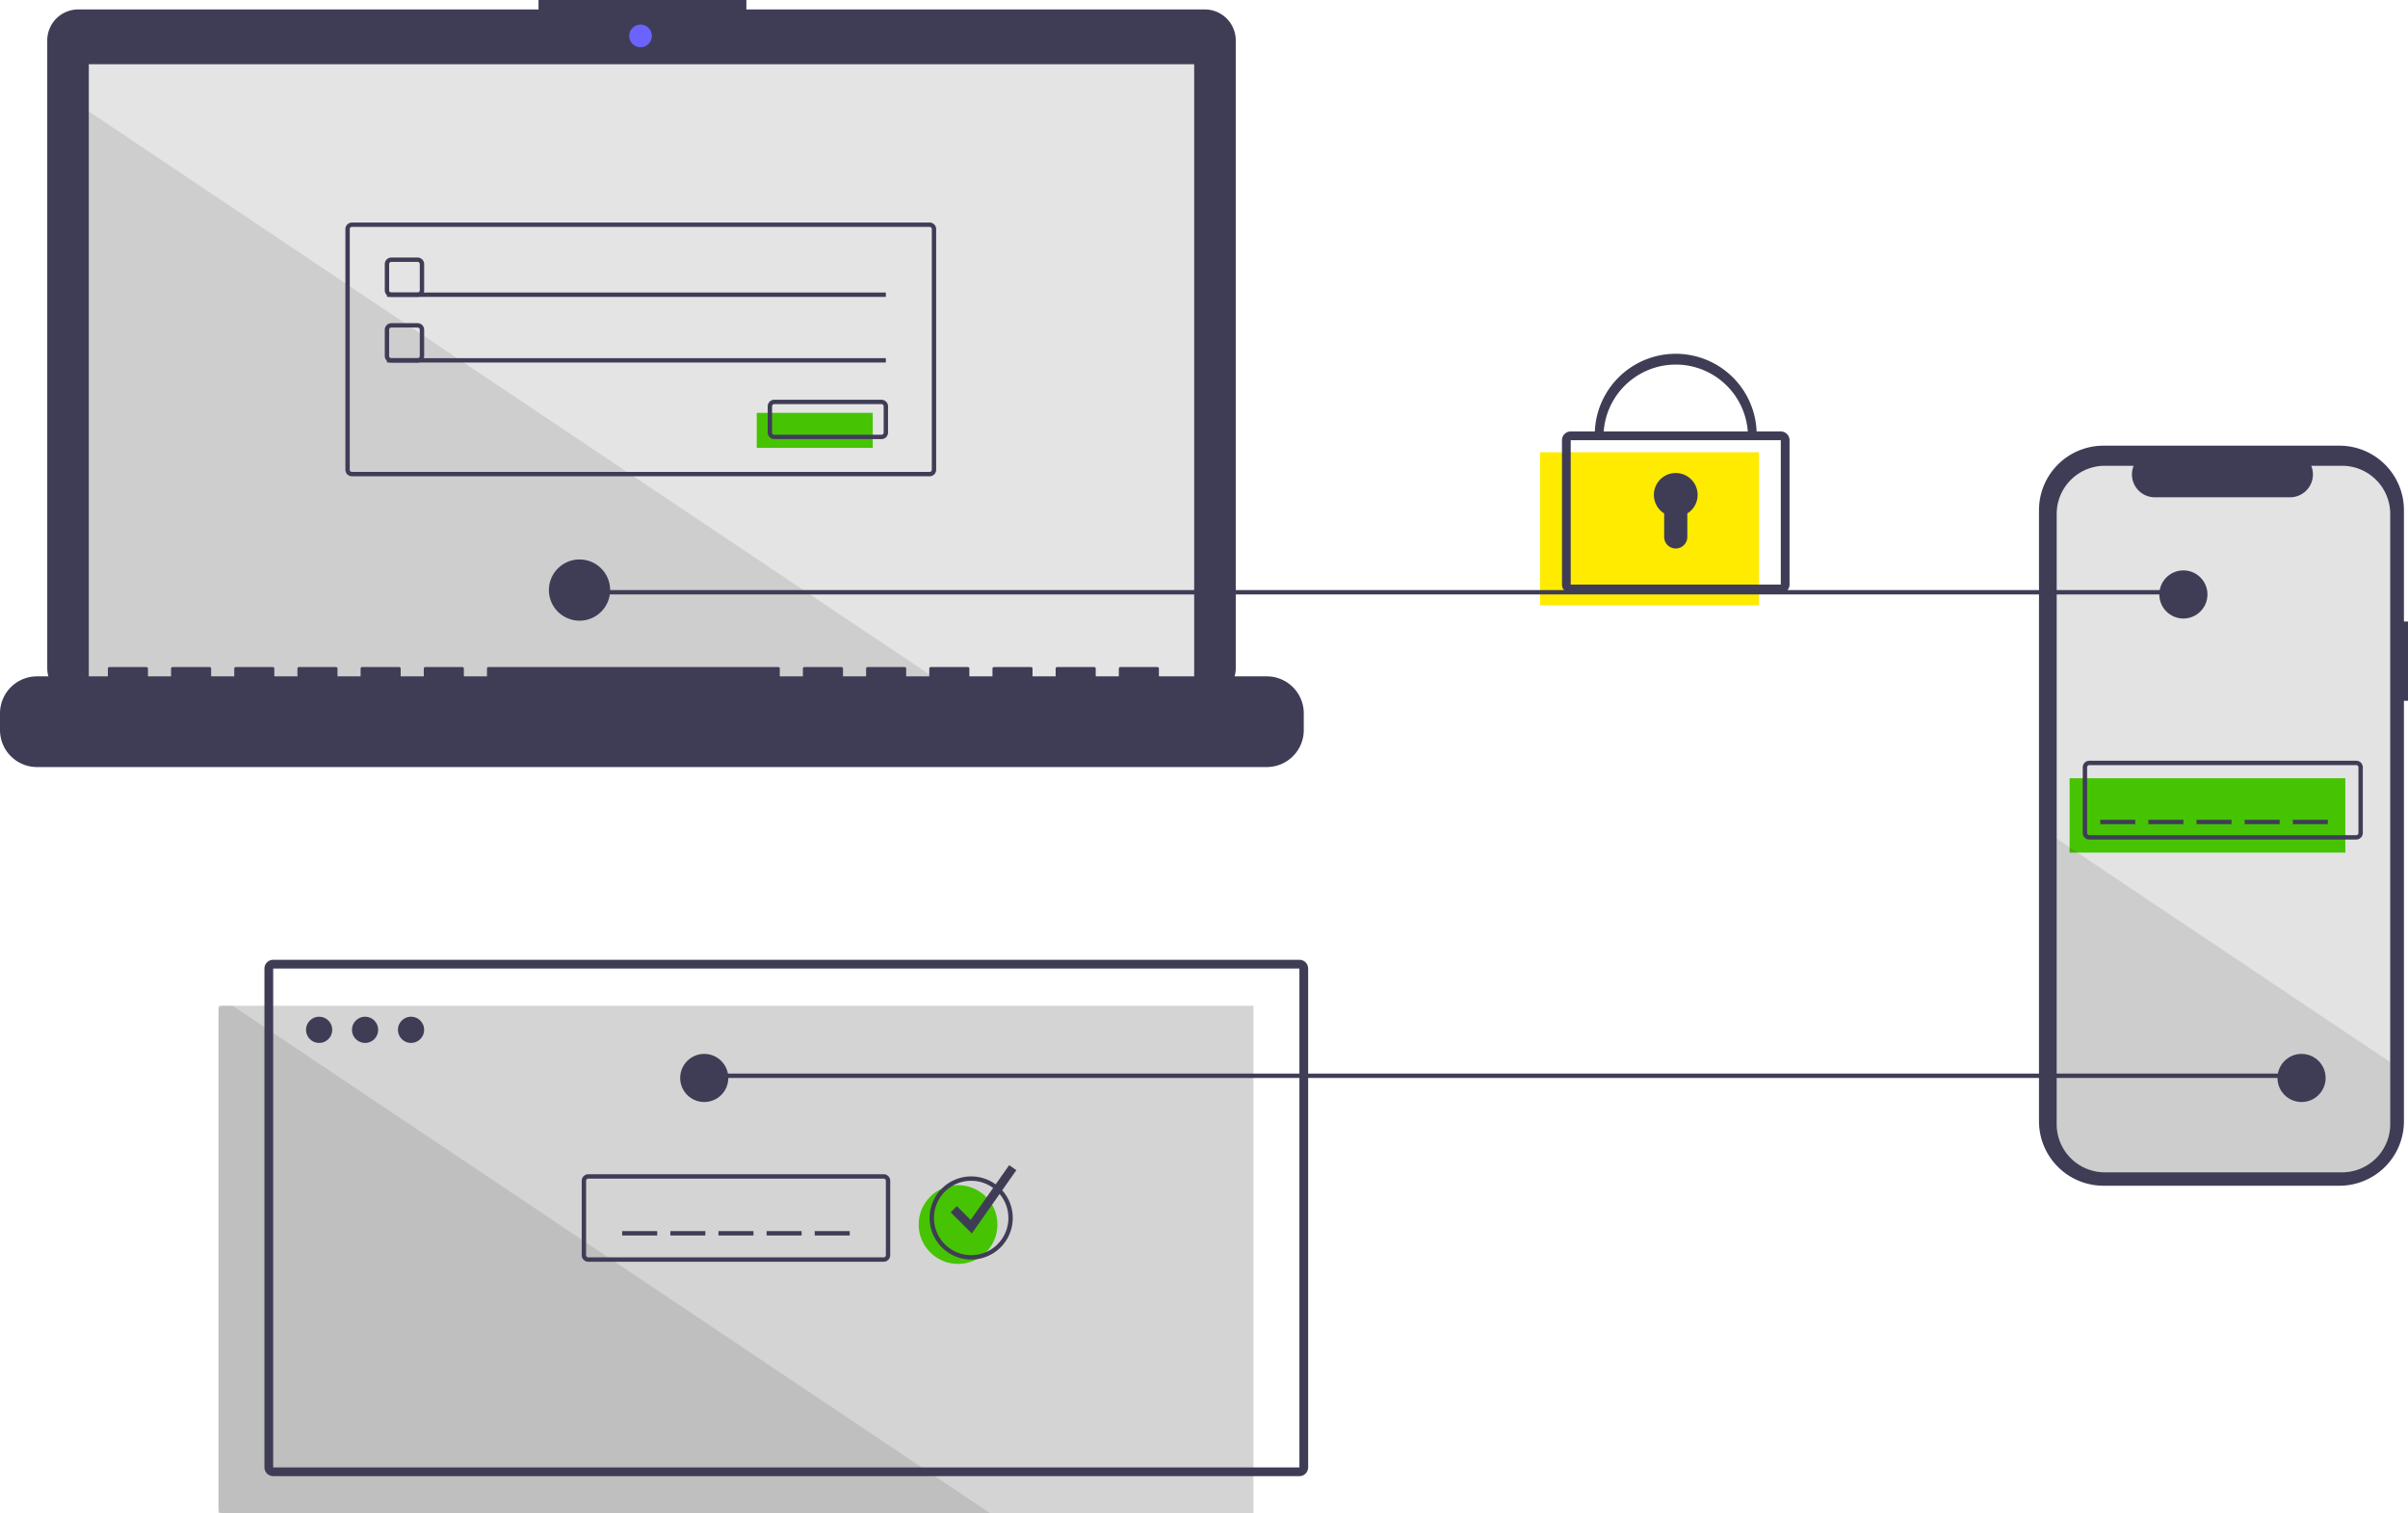 <svg id="Group_15" data-name="Group 15" xmlns="http://www.w3.org/2000/svg" width="200" height="125.708" viewBox="0 0 200 125.708">
  <path id="Path_1237" data-name="Path 1237" d="M1012.236,322.462h-.338v-9.253a5.355,5.355,0,0,0-5.355-5.355h-19.6a5.355,5.355,0,0,0-5.355,5.355v50.763a5.355,5.355,0,0,0,5.355,5.355h19.6a5.355,5.355,0,0,0,5.355-5.355V329.049h.338Z" transform="translate(-812.236 -270.833)" fill="#3f3d56"/>
  <path id="Path_1238" data-name="Path 1238" d="M1017.417,321.052v50.69a4,4,0,0,1-4,4h-19.7a4,4,0,0,1-4-4v-50.69a4,4,0,0,1,4-4h2.39a1.9,1.9,0,0,0,1.759,2.617H1009.1a1.9,1.9,0,0,0,1.759-2.617h2.559a4,4,0,0,1,4,4Z" transform="translate(-818.895 -278.361)" fill="#e3e3e3"/>
  <rect id="Rectangle_86" data-name="Rectangle 86" width="22.899" height="6.179" transform="translate(171.895 64.645)" fill="#46c404"/>
  <path id="Path_1239" data-name="Path 1239" d="M1024.318,458.4h-22.172a.546.546,0,0,1-.545-.545V452.4a.546.546,0,0,1,.545-.545h22.172a.546.546,0,0,1,.545.545v5.452A.546.546,0,0,1,1024.318,458.4Zm-22.172-6.179a.182.182,0,0,0-.182.182v5.452a.182.182,0,0,0,.182.182h22.172a.182.182,0,0,0,.182-.182V452.4a.182.182,0,0,0-.182-.182Z" transform="translate(-828.616 -388.663)" fill="#3f3d56"/>
  <rect id="Rectangle_87" data-name="Rectangle 87" width="2.908" height="0.363" transform="translate(174.439 68.098)" fill="#3f3d56"/>
  <rect id="Rectangle_88" data-name="Rectangle 88" width="2.908" height="0.363" transform="translate(178.437 68.098)" fill="#3f3d56"/>
  <rect id="Rectangle_89" data-name="Rectangle 89" width="2.908" height="0.363" transform="translate(182.435 68.098)" fill="#3f3d56"/>
  <rect id="Rectangle_90" data-name="Rectangle 90" width="2.908" height="0.363" transform="translate(186.434 68.098)" fill="#3f3d56"/>
  <rect id="Rectangle_91" data-name="Rectangle 91" width="2.908" height="0.363" transform="translate(190.432 68.098)" fill="#3f3d56"/>
  <path id="Path_1240" data-name="Path 1240" d="M1017.417,506.069v5.154a4,4,0,0,1-4,4h-19.7a4,4,0,0,1-4-4v-23.71Z" transform="translate(-818.895 -417.842)" opacity="0.1"/>
  <rect id="Rectangle_92" data-name="Rectangle 92" width="85.961" height="42.163" transform="translate(18.147 83.545)" fill="#4e4e4e" opacity="0.24"/>
  <path id="Path_1241" data-name="Path 1241" d="M213.708,606.016H149.964a.365.365,0,0,1-.363-.363V564.217a.365.365,0,0,1,.363-.364h.807Z" transform="translate(-131.454 -480.308)" opacity="0.1"/>
  <rect id="Rectangle_93" data-name="Rectangle 93" width="133.212" height="0.363" transform="translate(57.947 89.179)" fill="#3f3d56"/>
  <path id="Path_1242" data-name="Path 1242" d="M167.477,104.931H129.406v-.785H112.142v.785H73.914a2.575,2.575,0,0,0-2.575,2.575v52.132a2.575,2.575,0,0,0,2.575,2.575h93.564a2.575,2.575,0,0,0,2.575-2.575V107.507A2.575,2.575,0,0,0,167.477,104.931Z" transform="translate(-67.415 -104.147)" fill="#3f3d56"/>
  <path id="Path_1256" data-name="Path 1256" d="M0,0H91.807V51.791H0Z" transform="translate(7.377 5.335)" fill="#e5e5e5" opacity="0.996"/>
  <circle id="Ellipse_83" data-name="Ellipse 83" cx="0.942" cy="0.942" r="0.942" transform="translate(52.26 2.04)" fill="#6c63ff"/>
  <path id="Path_1243" data-name="Path 1243" d="M228.327,225.125h-2.181a.546.546,0,0,1-.545-.545V222.4a.546.546,0,0,1,.545-.545h2.181a.546.546,0,0,1,.545.545v2.181A.546.546,0,0,1,228.327,225.125Zm-2.181-2.908a.182.182,0,0,0-.182.182v2.181a.182.182,0,0,0,.182.182h2.181a.182.182,0,0,0,.182-.182V222.4a.182.182,0,0,0-.182-.182Z" transform="translate(-193.643 -200.462)" fill="#3f3d56"/>
  <rect id="Rectangle_95" data-name="Rectangle 95" width="41.436" height="0.363" transform="translate(32.14 24.299)" fill="#3f3d56"/>
  <rect id="Rectangle_96" data-name="Rectangle 96" width="9.632" height="2.908" transform="translate(62.853 34.295)" fill="#46c404"/>
  <path id="Path_1244" data-name="Path 1244" d="M410.051,290.125h-8.905a.546.546,0,0,1-.545-.545V287.4a.546.546,0,0,1,.545-.545h8.905a.546.546,0,0,1,.545.545v2.181a.546.546,0,0,1-.545.545Zm-8.905-2.908a.182.182,0,0,0-.182.182v2.181a.182.182,0,0,0,.182.182h8.905a.182.182,0,0,0,.182-.182V287.4a.182.182,0,0,0-.182-.182Z" transform="translate(-336.839 -253.649)" fill="#3f3d56"/>
  <rect id="Rectangle_97" data-name="Rectangle 97" width="18.174" height="12.721" transform="translate(127.915 37.566)" fill="#ffeb00"/>
  <path id="Path_1245" data-name="Path 1245" d="M781.775,314.8H764.328a.728.728,0,0,1-.727-.727V302.08a.728.728,0,0,1,.727-.727h17.447a.728.728,0,0,1,.727.727v11.995a.728.728,0,0,1-.727.727ZM764.328,302.08v11.995h17.447V302.08Z" transform="translate(-633.869 -265.514)" fill="#3f3d56"/>
  <path id="Path_1246" data-name="Path 1246" d="M792.05,272.578h-.727a6,6,0,0,0-11.995,0H778.6a6.724,6.724,0,0,1,13.448,0Z" transform="translate(-646.143 -236.466)" fill="#3f3d56"/>
  <path id="Path_1247" data-name="Path 1247" d="M809.234,322.16a1.817,1.817,0,1,0-2.78,1.54v1.951a.962.962,0,0,0,.962.962h0a.962.962,0,0,0,.962-.962V323.7A1.815,1.815,0,0,0,809.234,322.16Z" transform="translate(-668.235 -281.051)" fill="#3f3d56"/>
  <rect id="Rectangle_98" data-name="Rectangle 98" width="2.908" height="0.363" transform="translate(51.677 102.264)" fill="#3f3d56"/>
  <rect id="Rectangle_99" data-name="Rectangle 99" width="2.908" height="0.363" transform="translate(55.675 102.264)" fill="#3f3d56"/>
  <rect id="Rectangle_100" data-name="Rectangle 100" width="2.908" height="0.363" transform="translate(59.673 102.264)" fill="#3f3d56"/>
  <rect id="Rectangle_101" data-name="Rectangle 101" width="2.908" height="0.363" transform="translate(63.671 102.264)" fill="#3f3d56"/>
  <rect id="Rectangle_102" data-name="Rectangle 102" width="2.908" height="0.363" transform="translate(67.669 102.264)" fill="#3f3d56"/>
  <path id="Path_1248" data-name="Path 1248" d="M256.562,585.743H171.328a.728.728,0,0,1-.727-.727V543.58a.728.728,0,0,1,.727-.727h85.234a.728.728,0,0,1,.727.727v41.436a.728.728,0,0,1-.727.727ZM171.328,543.58v41.436h85.234V543.58Z" transform="translate(-148.638 -463.125)" fill="#3f3d56"/>
  <circle id="Ellipse_84" data-name="Ellipse 84" cx="1.09" cy="1.09" r="1.09" transform="translate(25.416 84.454)" fill="#3f3d56"/>
  <circle id="Ellipse_85" data-name="Ellipse 85" cx="1.09" cy="1.09" r="1.09" transform="translate(29.232 84.454)" fill="#3f3d56"/>
  <circle id="Ellipse_86" data-name="Ellipse 86" cx="1.09" cy="1.09" r="1.09" transform="translate(33.049 84.454)" fill="#3f3d56"/>
  <path id="Path_1249" data-name="Path 1249" d="M340.681,648.123H316.146a.546.546,0,0,1-.545-.545V641.4a.546.546,0,0,1,.545-.545h24.534a.546.546,0,0,1,.545.545v6.179a.546.546,0,0,1-.545.545Zm-24.534-6.906a.182.182,0,0,0-.182.182v6.179a.182.182,0,0,0,.182.182h24.534a.182.182,0,0,0,.182-.182V641.4a.182.182,0,0,0-.182-.182Z" transform="translate(-267.286 -543.315)" fill="#3f3d56"/>
  <circle id="Ellipse_87" data-name="Ellipse 87" cx="3.271" cy="3.271" r="3.271" transform="translate(76.302 98.447)" fill="#46c404"/>
  <path id="Path_1250" data-name="Path 1250" d="M478.054,648.759a3.453,3.453,0,1,1,3.453-3.453A3.453,3.453,0,0,1,478.054,648.759Zm0-6.543a3.09,3.09,0,1,0,3.09,3.09A3.09,3.09,0,0,0,478.054,642.217Z" transform="translate(-397.39 -544.133)" fill="#3f3d56"/>
  <path id="Path_1251" data-name="Path 1251" d="M436.2,538.234l-1.759-1.76.514-.514,1.148,1.148,3.2-4.554.594.419Z" transform="translate(-355.484 -435.771)" fill="#3f3d56"/>
  <path id="Path_1252" data-name="Path 1252" d="M112.044,98.814H40.591V50.947Z" transform="translate(-33.214 -41.688)" opacity="0.1"/>
  <path id="Path_1253" data-name="Path 1253" d="M154.965,409.815h-8.96v-.646a.128.128,0,0,0-.128-.128h-3.072a.128.128,0,0,0-.128.128v.646h-1.92v-.646a.128.128,0,0,0-.128-.128h-3.072a.128.128,0,0,0-.128.128v.646h-1.92v-.646a.128.128,0,0,0-.128-.128h-3.072a.128.128,0,0,0-.128.128v.646h-1.92v-.646a.128.128,0,0,0-.128-.128h-3.072a.128.128,0,0,0-.128.128v.646h-1.92v-.646a.128.128,0,0,0-.128-.128h-3.072a.128.128,0,0,0-.128.128v.646h-1.92v-.646a.128.128,0,0,0-.128-.128h-3.072a.128.128,0,0,0-.128.128v.646h-1.92v-.646a.128.128,0,0,0-.128-.128H90.325a.128.128,0,0,0-.128.128v.646h-1.92v-.646a.128.128,0,0,0-.128-.128H85.077a.128.128,0,0,0-.128.128v.646h-1.92v-.646a.128.128,0,0,0-.128-.128H79.829a.128.128,0,0,0-.128.128v.646h-1.92v-.646a.128.128,0,0,0-.128-.128H74.582a.128.128,0,0,0-.128.128v.646h-1.92v-.646a.128.128,0,0,0-.128-.128H69.334a.128.128,0,0,0-.128.128v.646h-1.92v-.646a.128.128,0,0,0-.128-.128H64.086a.128.128,0,0,0-.128.128v.646h-1.92v-.646a.128.128,0,0,0-.128-.128H58.838a.128.128,0,0,0-.128.128v.646H52.822a3.072,3.072,0,0,0-3.072,3.072v1.389a3.072,3.072,0,0,0,3.072,3.072H154.965a3.072,3.072,0,0,0,3.072-3.072v-1.389A3.072,3.072,0,0,0,154.965,409.815Z" transform="translate(-49.75 -353.632)" fill="#3f3d56"/>
  <path id="Path_1254" data-name="Path 1254" d="M256.124,226.935H208.146a.546.546,0,0,1-.545-.545V206.4a.546.546,0,0,1,.545-.545h47.978a.546.546,0,0,1,.545.545V226.39a.546.546,0,0,1-.545.545Zm-47.978-20.718a.182.182,0,0,0-.182.182V226.39a.182.182,0,0,0,.182.182h47.978a.182.182,0,0,0,.182-.182V206.4a.182.182,0,0,0-.182-.182Z" transform="translate(-178.914 -187.37)" fill="#3f3d56"/>
  <path id="Path_1255" data-name="Path 1255" d="M228.327,255.125h-2.181a.546.546,0,0,1-.545-.545V252.4a.546.546,0,0,1,.545-.545h2.181a.546.546,0,0,1,.545.545v2.181A.546.546,0,0,1,228.327,255.125Zm-2.181-2.908a.182.182,0,0,0-.182.182v2.181a.182.182,0,0,0,.182.182h2.181a.182.182,0,0,0,.182-.182V252.4a.182.182,0,0,0-.182-.182Z" transform="translate(-193.643 -225.01)" fill="#3f3d56"/>
  <rect id="Rectangle_103" data-name="Rectangle 103" width="41.436" height="0.363" transform="translate(32.14 29.751)" fill="#3f3d56"/>
  <rect id="Rectangle_104" data-name="Rectangle 104" width="133.212" height="0.363" transform="translate(48.133 49.015)" fill="#3f3d56"/>
  <circle id="Ellipse_88" data-name="Ellipse 88" cx="2.544" cy="2.544" r="2.544" transform="translate(45.589 46.471)" fill="#3f3d56"/>
  <circle id="Ellipse_89" data-name="Ellipse 89" cx="1.999" cy="1.999" r="1.999" transform="translate(179.346 47.38)" fill="#3f3d56"/>
  <circle id="Ellipse_90" data-name="Ellipse 90" cx="1.999" cy="1.999" r="1.999" transform="translate(189.16 87.543)" fill="#3f3d56"/>
  <circle id="Ellipse_91" data-name="Ellipse 91" cx="1.999" cy="1.999" r="1.999" transform="translate(56.493 87.543)" fill="#3f3d56"/>
</svg>
